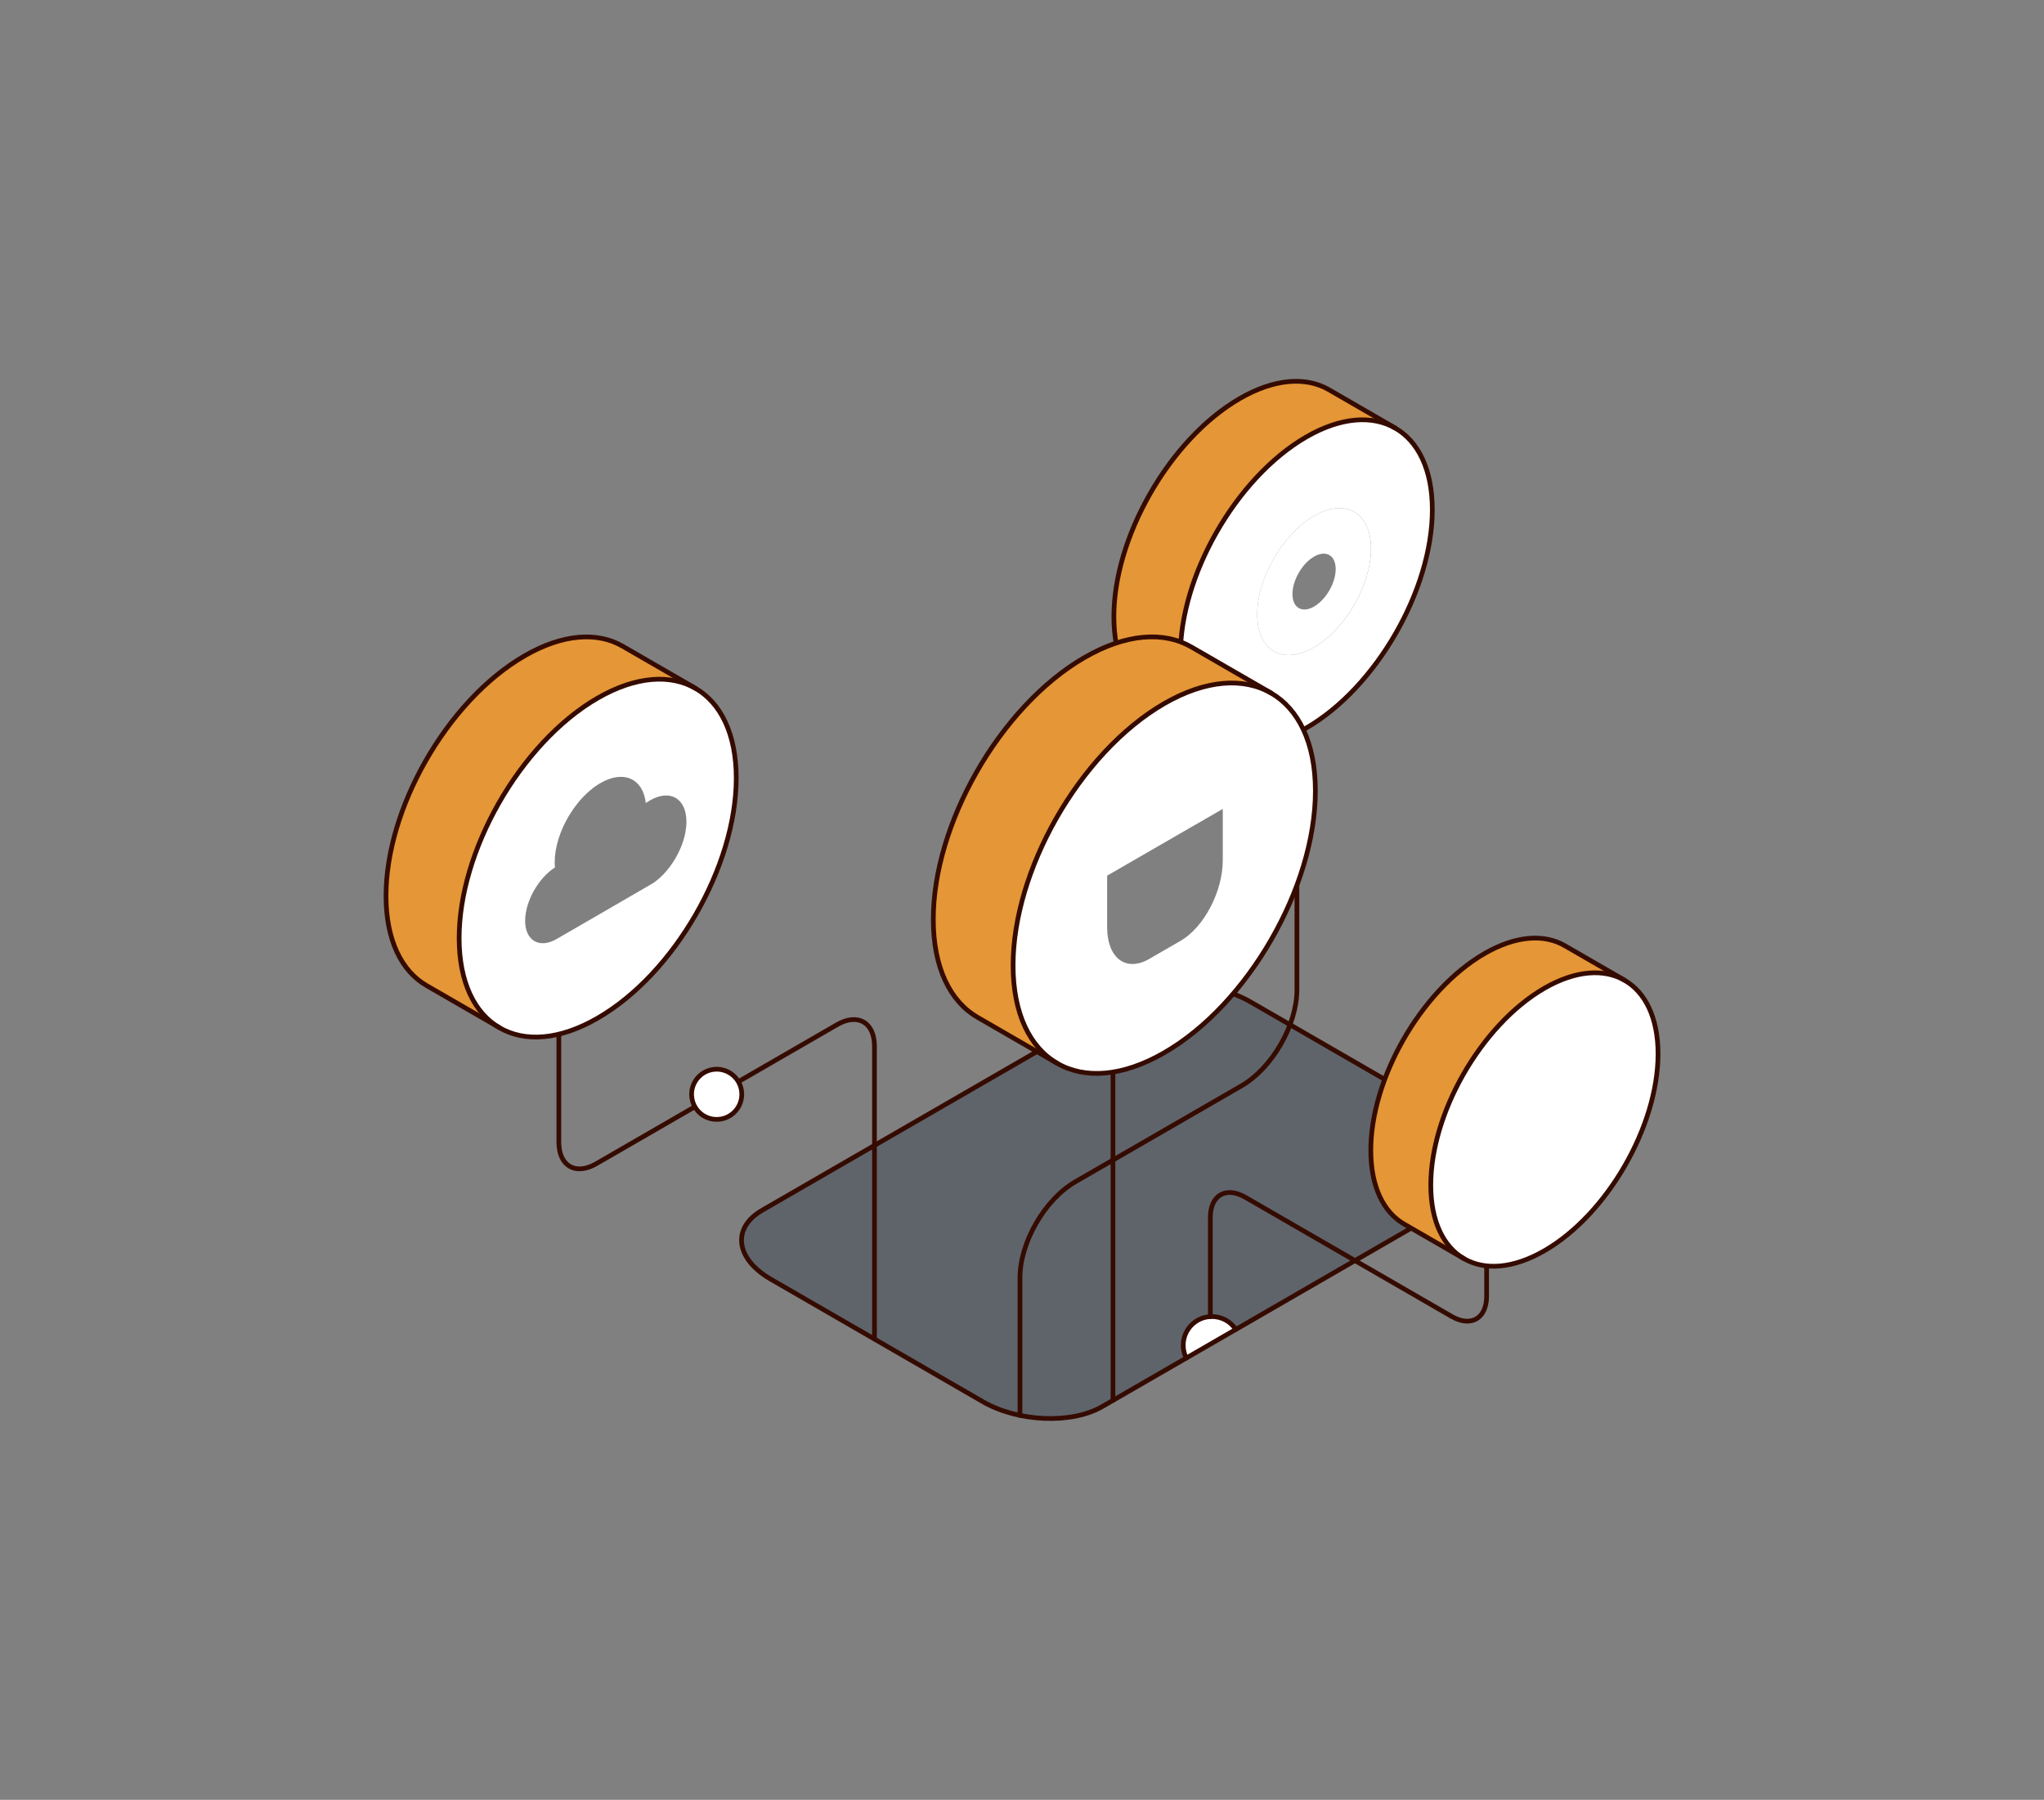 <svg width="376" height="331" viewBox="0 0 376 331" fill="none" xmlns="http://www.w3.org/2000/svg">
<rect x="0" y="0" width="376" height="331" fill="#808080" stroke="none"/>
<g clip-path="url(#clip0_4502_7477)">
<path d="M269.081 206.799C275.582 210.547 276.286 216.224 270.658 219.474L227.332 244.491C226.392 243.06 224.773 242.12 222.929 242.12C220.018 242.12 217.659 244.479 217.659 247.39C217.659 248.239 217.859 249.04 218.217 249.755L202.752 258.682C197.124 261.933 187.293 261.521 180.792 257.773L141.784 235.249C135.283 231.495 134.579 225.818 140.207 222.574L208.113 183.366C213.741 180.115 223.572 180.521 230.073 184.275L269.081 206.799Z" fill="#5F646B"/>
<path d="M227.332 244.491L218.217 249.755C217.859 249.04 217.659 248.239 217.659 247.39C217.659 244.479 220.018 242.12 222.929 242.12C224.773 242.12 226.392 243.06 227.332 244.491Z" fill="white"/>
<path d="M218.217 249.755L202.752 258.682C197.124 261.933 187.293 261.521 180.792 257.773L141.784 235.249C135.283 231.495 134.579 225.818 140.207 222.574L208.113 183.366C213.741 180.115 223.572 180.521 230.073 184.275L269.081 206.799C275.582 210.547 276.286 216.224 270.658 219.474L218.217 249.755Z" stroke="#350B00" stroke-width="0.867" stroke-linecap="round" stroke-linejoin="round"/>
<path d="M227.332 244.491C226.392 243.06 224.773 242.12 222.929 242.12C220.018 242.12 217.659 244.479 217.659 247.39C217.659 248.239 217.859 249.04 218.217 249.755" stroke="#350B00" stroke-width="0.867" stroke-linecap="round" stroke-linejoin="round"/>
<path d="M238.57 121.355V182.038C238.57 188.533 234.009 196.435 228.381 199.686L197.816 217.334C192.188 220.585 187.627 228.481 187.627 234.982V260.296" stroke="#350B00" stroke-width="0.867" stroke-linecap="round" stroke-linejoin="round"/>
<path d="M263.478 93.737C263.478 101.13 260.882 109.311 256.691 116.577C252.501 123.836 246.709 130.174 240.305 133.873C233.907 137.566 228.109 137.924 223.918 135.504C219.721 133.085 217.132 127.893 217.132 120.494C217.132 113.217 219.643 105.169 223.718 97.995C227.927 90.59 233.804 84.107 240.299 80.353C246.697 76.665 252.495 76.314 256.679 78.746C260.876 81.159 263.472 86.351 263.472 93.737H263.478ZM241.73 119.039C247.51 115.703 252.198 107.589 252.198 100.912C252.198 94.235 247.51 91.536 241.73 94.871C235.95 98.207 231.268 106.321 231.268 112.999C231.268 119.676 235.95 122.374 241.73 119.039Z" fill="white"/>
<path d="M256.686 78.733V78.745C252.49 76.313 246.698 76.665 240.3 80.352C233.804 84.106 227.928 90.596 223.719 97.994C219.637 105.169 217.127 113.217 217.133 120.494C217.133 127.887 219.722 133.078 223.919 135.504L211.687 128.439C207.49 126.019 204.894 120.822 204.9 113.429C204.894 106.157 207.411 98.104 211.487 90.929C215.689 83.524 221.572 77.047 228.067 73.293C234.465 69.594 240.263 69.248 244.454 71.674L256.686 78.739V78.733Z" fill="#E59636"/>
<path d="M252.193 100.912C252.193 107.589 247.505 115.698 241.725 119.039C235.946 122.375 231.264 119.67 231.264 112.999C231.264 106.328 235.946 98.213 241.725 94.872C247.505 91.53 252.193 94.241 252.193 100.912ZM241.725 111.549C243.921 110.282 245.704 107.195 245.704 104.66C245.704 102.125 243.921 101.094 241.725 102.362C239.53 103.629 237.753 106.716 237.753 109.251C237.753 111.786 239.53 112.817 241.725 111.549Z" fill="white"/>
<path d="M256.679 78.746C252.489 76.326 246.697 76.665 240.299 80.353C233.804 84.107 227.927 90.596 223.718 97.995C219.637 105.169 217.126 113.217 217.132 120.494C217.132 127.887 219.721 133.079 223.918 135.504C228.109 137.924 233.907 137.572 240.305 133.873C246.709 130.18 252.501 123.836 256.691 116.577C260.888 109.311 263.478 101.13 263.478 93.737C263.478 86.351 260.876 81.165 256.685 78.746H256.679Z" stroke="#350B00" stroke-width="0.867" stroke-linecap="round" stroke-linejoin="round"/>
<path d="M256.686 78.733L244.454 71.668C240.263 69.242 234.465 69.588 228.067 73.287C221.572 77.041 215.689 83.524 211.487 90.923C207.405 98.098 204.894 106.151 204.9 113.423C204.894 120.816 207.49 126.007 211.687 128.433L223.919 135.498" stroke="#350B00" stroke-width="0.867" stroke-linecap="round" stroke-linejoin="round"/>
<path d="M102.802 177.563V210.057C102.802 214.436 105.877 216.213 109.673 214.023L127.818 203.544" stroke="#350B00" stroke-width="0.867" stroke-linecap="round" stroke-linejoin="round"/>
<path d="M135.809 198.934L153.99 188.436C157.787 186.247 160.862 188.024 160.862 192.403V246.257" stroke="#350B00" stroke-width="0.867" stroke-linecap="round" stroke-linejoin="round"/>
<path d="M222.645 242.126V223.902C222.645 219.796 225.525 218.135 229.079 220.185L267.032 242.096C270.585 244.146 273.466 242.484 273.466 238.379V217.947" stroke="#350B00" stroke-width="0.867" stroke-linecap="round" stroke-linejoin="round"/>
<path d="M304.993 193.811C304.993 200.482 302.652 207.857 298.868 214.413C295.089 220.963 289.862 226.676 284.088 230.011C278.321 233.347 273.093 233.668 269.309 231.479C265.524 229.295 263.183 224.614 263.189 217.942C263.189 211.381 265.452 204.121 269.133 197.65C272.929 190.973 278.23 185.121 284.088 181.737C289.862 178.407 295.083 178.092 298.862 180.287C302.646 182.464 304.987 187.146 304.993 193.811Z" fill="white"/>
<path d="M298.874 180.281C295.095 178.098 289.868 178.413 284.1 181.742C278.242 185.126 272.941 190.979 269.145 197.656C265.464 204.127 263.201 211.386 263.201 217.948C263.201 224.619 265.536 229.301 269.321 231.484L258.289 225.111C254.505 222.927 252.164 218.239 252.17 211.574C252.17 205.018 254.432 197.753 258.113 191.282C261.904 184.605 267.21 178.759 273.069 175.375C278.842 172.039 284.07 171.724 287.848 173.913L298.88 180.281H298.874Z" fill="#E59636"/>
<path d="M298.869 180.293C295.085 178.11 289.863 178.419 284.096 181.742C278.238 185.126 272.937 190.979 269.141 197.656C265.459 204.127 263.197 211.386 263.197 217.948C263.197 224.619 265.532 229.301 269.316 231.484C273.095 233.668 278.322 233.346 284.096 230.017C289.876 226.681 295.097 220.968 298.875 214.419C302.66 207.863 305.001 200.488 305.001 193.817C305.001 187.152 302.654 182.476 298.869 180.293Z" stroke="#350B00" stroke-width="0.867" stroke-linecap="round" stroke-linejoin="round"/>
<path d="M298.874 180.281L287.842 173.913C284.064 171.724 278.836 172.039 273.063 175.375C267.204 178.759 261.898 184.605 258.107 191.282C254.426 197.753 252.158 205.018 252.164 211.574C252.164 218.239 254.499 222.927 258.283 225.111L269.315 231.484" stroke="#350B00" stroke-width="0.867" stroke-linecap="round" stroke-linejoin="round"/>
<path d="M135.433 143.095C135.433 151.228 132.583 160.228 127.968 168.215C123.358 176.202 116.991 183.17 109.944 187.234C102.909 191.297 96.535 191.691 91.925 189.029C87.31 186.366 84.46 180.654 84.46 172.527C84.46 164.528 87.219 155.673 91.707 147.783C96.335 139.645 102.799 132.506 109.944 128.376C116.979 124.319 123.352 123.937 127.962 126.606C132.577 129.256 135.433 134.969 135.433 143.095ZM126.124 152.817C126.221 152.241 126.27 151.671 126.27 151.113C126.27 146.813 123.243 145.054 119.526 147.219C119.283 147.365 119.034 147.516 118.798 147.686C118.276 143.198 114.741 141.537 110.447 144.017C109.574 144.52 108.737 145.157 107.942 145.903C106.711 147.055 105.601 148.45 104.692 149.967L104.607 150.112C103.024 152.793 102.035 155.843 102.035 158.59C102.035 158.894 102.047 159.191 102.072 159.476C102.072 159.494 102.072 159.518 102.078 159.543H102.066C99.021 161.495 96.601 165.795 96.601 169.361C96.601 172.927 99.185 174.54 102.381 172.697C102.381 172.697 119.974 162.526 120.199 162.375C120.854 161.92 121.485 161.38 122.073 160.755C122.873 159.919 123.601 158.948 124.208 157.911L124.25 157.844C125.178 156.249 125.851 154.509 126.124 152.817Z" fill="white"/>
<path d="M127.969 126.612C123.354 123.937 116.986 124.326 109.945 128.383C102.801 132.513 96.336 139.645 91.708 147.79C87.221 155.68 84.461 164.534 84.461 172.533C84.461 180.666 87.311 186.373 91.927 189.035L78.475 181.266C73.86 178.604 71.004 172.891 71.01 164.765C71.004 156.771 73.769 147.911 78.257 140.021C82.878 131.882 89.349 124.75 96.493 120.626C103.528 116.557 109.908 116.175 114.517 118.843L127.969 126.612Z" fill="#E59636"/>
<path d="M127.962 126.606C123.352 123.944 116.985 124.32 109.944 128.377C102.799 132.507 96.335 139.639 91.707 147.784C87.219 155.674 84.46 164.528 84.46 172.528C84.46 180.66 87.31 186.367 91.925 189.03C96.535 191.692 102.909 191.304 109.944 187.234C116.991 183.171 123.358 176.197 127.968 168.216C132.583 160.223 135.433 151.229 135.433 143.096C135.433 134.969 132.571 129.269 127.962 126.606Z" stroke="#350B00" stroke-width="0.867" stroke-linecap="round" stroke-linejoin="round"/>
<path d="M127.969 126.6L114.517 118.831C109.908 116.163 103.534 116.545 96.493 120.614C89.349 124.744 82.878 131.87 78.257 140.009C73.769 147.899 71.004 156.759 71.01 164.753C71.004 172.879 73.854 178.592 78.475 181.254L91.927 189.023" stroke="#350B00" stroke-width="0.867" stroke-linecap="round" stroke-linejoin="round"/>
<path d="M204.734 188.849V257.537" stroke="#350B00" stroke-width="0.867" stroke-linecap="round" stroke-linejoin="round"/>
<path d="M219.882 151.673L203.659 161.043V170.503C203.659 176.204 207.122 178.824 211.397 176.356L217.195 173.008C221.47 170.54 224.933 163.923 224.933 158.223V148.762L219.882 151.679V151.673ZM241.969 145.444C241.969 154.317 238.858 164.136 233.824 172.85C228.797 181.559 221.846 189.164 214.163 193.604C206.491 198.037 199.535 198.467 194.501 195.563C189.467 192.658 186.356 186.429 186.362 177.557C186.362 168.83 189.37 159.169 194.265 150.563C199.316 141.678 206.363 133.897 214.163 129.391C221.84 124.964 228.79 124.546 233.818 127.463C238.852 130.356 241.969 136.584 241.969 145.45V145.444Z" fill="white"/>
<path d="M233.824 127.451V127.463C228.79 124.546 221.84 124.964 214.162 129.392C206.369 133.898 199.316 141.678 194.264 150.563C189.37 159.175 186.356 168.83 186.362 177.557C186.362 186.429 189.473 192.658 194.501 195.563L179.824 187.084C174.791 184.179 171.673 177.945 171.686 169.078C171.68 160.358 174.694 150.691 179.588 142.085C184.634 133.2 191.687 125.425 199.486 120.919C207.164 116.48 214.12 116.068 219.147 118.973L233.824 127.445V127.451Z" fill="#E59636"/>
<path d="M233.818 127.462C228.784 124.557 221.84 124.964 214.163 129.391C206.37 133.897 199.316 141.678 194.265 150.562C189.37 159.174 186.356 168.829 186.362 177.556C186.362 186.429 189.473 192.657 194.501 195.562C199.529 198.467 206.485 198.042 214.163 193.603C221.846 189.17 228.797 181.565 233.824 172.85C238.858 164.129 241.969 154.316 241.969 145.444C241.969 136.577 238.846 130.361 233.818 127.456V127.462Z" stroke="#350B00" stroke-width="0.867" stroke-linecap="round" stroke-linejoin="round"/>
<path d="M233.824 127.45L219.147 118.978C214.12 116.067 207.164 116.485 199.486 120.925C191.693 125.431 184.634 133.206 179.588 142.09C174.694 150.702 171.673 160.363 171.686 169.084C171.68 177.95 174.791 184.185 179.824 187.09L194.501 195.568" stroke="#350B00" stroke-width="0.867" stroke-linecap="round" stroke-linejoin="round"/>
<path d="M132.575 205.805C135.091 205.398 136.8 203.027 136.392 200.511C135.985 197.995 133.615 196.286 131.099 196.693C128.583 197.101 126.873 199.471 127.281 201.987C127.688 204.503 130.058 206.213 132.575 205.805Z" fill="white" stroke="#350B00" stroke-width="0.867" stroke-linecap="round" stroke-linejoin="round"/>
</g>
<defs>
<clipPath id="clip0_4502_7477">
<rect width="235.799" height="192.564" fill="white" transform="translate(70.101 69.218)"/>
</clipPath>
</defs>
</svg>
